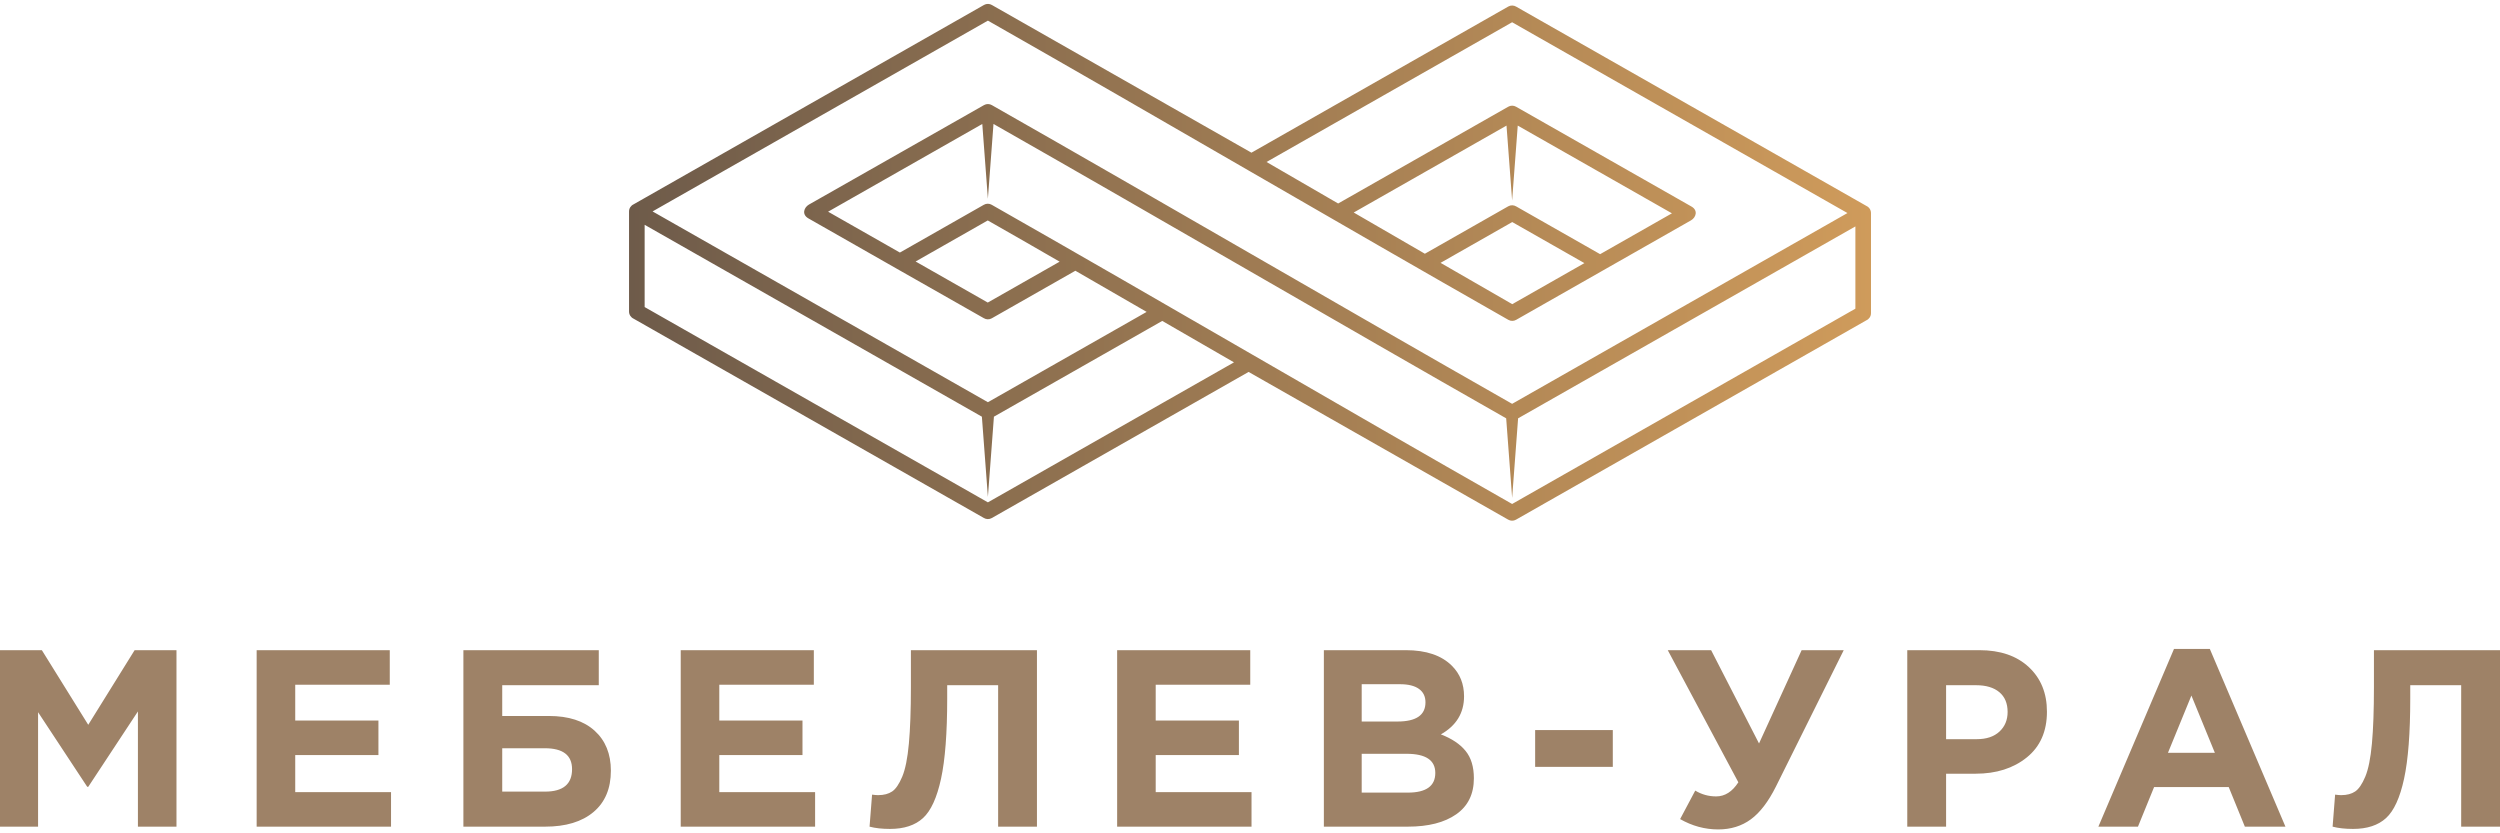 <svg width="174" height="58" viewBox="0 0 174 58" fill="none" xmlns="http://www.w3.org/2000/svg">
<path fill-rule="evenodd" clip-rule="evenodd" d="M68.757 13.834L68.367 8.629L57.636 14.734L62.633 17.578L68.474 14.254C68.644 14.153 68.855 14.153 69.025 14.254C81.13 21.141 93.138 28.189 105.244 35.077L129.135 21.484V15.759L105.66 29.115L105.245 34.653L104.83 29.116C92.908 22.332 81.067 15.413 69.147 8.628L68.757 13.834ZM105.244 13.952L105.635 8.741L111.207 11.911L116.366 14.847L111.369 17.69L105.528 14.367C105.356 14.265 105.152 14.258 104.977 14.357L99.171 17.66L94.219 14.791L104.853 8.741L105.244 13.952ZM68.474 22.146C68.645 22.248 68.85 22.255 69.025 22.156L74.846 18.844L79.806 21.708L68.758 27.994C60.978 23.568 53.198 19.141 45.419 14.715L68.758 1.436C80.862 8.323 92.875 15.373 104.977 22.259C105.147 22.359 105.358 22.359 105.528 22.259C109.583 19.951 113.638 17.644 117.693 15.337C118.038 15.141 118.203 14.646 117.728 14.376L105.52 7.43C105.349 7.329 105.138 7.33 104.968 7.431L93.135 14.163L88.15 11.274L105.244 1.549L128.583 14.828L105.244 28.107C93.147 21.224 81.132 14.201 69.034 7.317C68.872 7.222 68.665 7.213 68.491 7.313C64.428 9.624 60.365 11.927 56.304 14.237C55.96 14.433 55.781 14.925 56.266 15.2C60.373 17.548 64.403 19.83 68.474 22.146ZM69.177 29.001L80.892 22.336L85.885 25.219L68.758 34.964C60.794 30.433 52.831 25.902 44.867 21.371V15.646L68.339 29.001L68.758 34.586L69.177 29.001ZM73.751 18.212C72.085 17.25 70.421 16.294 68.749 15.343L63.727 18.2L68.749 21.058L73.751 18.212ZM100.263 18.294L105.252 15.455L110.275 18.313L105.252 21.17L100.263 18.294ZM87.1 10.627L69.034 0.347C68.872 0.252 68.665 0.243 68.491 0.342L44.093 14.224C43.909 14.31 43.781 14.498 43.781 14.715V21.685C43.781 21.902 43.909 22.09 44.093 22.177L68.482 36.053C68.643 36.148 68.85 36.157 69.025 36.058L86.902 25.886L104.968 36.166C105.13 36.261 105.336 36.27 105.511 36.17L129.908 22.289C130.093 22.202 130.221 22.015 130.221 21.798V14.828C130.221 14.611 130.093 14.423 129.908 14.336L105.52 0.46C105.359 0.365 105.152 0.356 104.977 0.455L87.1 10.627Z" fill="url(#paint0_linear_103_432)"/>
<path d="M0 57.535V45.252H2.913L6.142 50.446L9.37 45.252H12.283V57.535H9.599V49.516L6.142 54.763H6.072L2.65 49.569V57.535H0ZM17.863 57.535V45.252H27.128V47.656H20.548V50.148H26.339V52.552H20.548V55.131H27.216V57.535H17.863ZM34.955 47.691V49.832H38.201C39.569 49.832 40.631 50.174 41.386 50.858C42.14 51.543 42.517 52.47 42.517 53.639C42.517 54.88 42.114 55.839 41.307 56.517C40.5 57.196 39.377 57.535 37.938 57.535H32.252V45.252H41.675V47.691H34.955ZM37.92 52.078H34.955V55.096H37.938C39.189 55.096 39.815 54.576 39.815 53.534C39.815 52.563 39.183 52.078 37.92 52.078ZM47.378 57.535V45.252H56.643V47.656H50.063V50.148H55.853V52.552H50.063V55.131H56.731V57.535H47.378ZM63.399 45.252H72.172V57.535H69.47V47.691H65.925V48.621C65.925 51.019 65.782 52.879 65.496 54.201C65.209 55.523 64.791 56.436 64.241 56.938C63.691 57.441 62.925 57.693 61.942 57.693C61.392 57.693 60.919 57.641 60.521 57.535L60.696 55.306C60.86 55.33 61.001 55.342 61.117 55.342C61.515 55.342 61.84 55.257 62.092 55.087C62.343 54.918 62.577 54.576 62.794 54.061C63.01 53.546 63.165 52.777 63.258 51.753C63.352 50.73 63.399 49.411 63.399 47.796V45.252ZM77.753 57.535V45.252H87.017V47.656H80.437V50.148H86.228V52.552H80.437V55.131H87.106V57.535H77.753ZM92.141 57.535V45.252H97.844C99.26 45.252 100.33 45.615 101.055 46.34C101.617 46.901 101.898 47.609 101.898 48.463C101.898 49.621 101.36 50.504 100.284 51.113C101.044 51.405 101.617 51.788 102.003 52.262C102.389 52.736 102.582 53.37 102.582 54.166C102.582 55.266 102.173 56.102 101.354 56.675C100.535 57.249 99.412 57.535 97.985 57.535H92.141ZM94.774 50.218H97.265C98.564 50.218 99.213 49.773 99.213 48.884C99.213 48.475 99.061 48.162 98.757 47.946C98.453 47.729 98.014 47.621 97.441 47.621H94.774V50.218ZM94.774 55.166H97.985C99.26 55.166 99.897 54.71 99.897 53.797C99.897 52.908 99.231 52.464 97.897 52.464H94.774V55.166ZM122.428 51.745L125.394 45.252H128.324L123.604 54.745C123.078 55.798 122.496 56.558 121.858 57.026C121.22 57.494 120.463 57.728 119.586 57.728C118.661 57.728 117.778 57.488 116.936 57.009L117.989 55.026C118.433 55.295 118.919 55.43 119.445 55.43C120.053 55.43 120.568 55.102 120.989 54.447L116.076 45.252H119.094L122.428 51.745ZM132.746 57.535V45.252H137.764C139.215 45.252 140.362 45.644 141.204 46.428C142.046 47.212 142.467 48.247 142.467 49.533C142.467 50.902 141.999 51.964 141.064 52.718C140.128 53.473 138.94 53.85 137.501 53.85H135.448V57.535H132.746ZM135.448 51.446H137.589C138.256 51.446 138.78 51.271 139.16 50.92C139.54 50.569 139.73 50.112 139.73 49.551C139.73 48.954 139.537 48.495 139.151 48.173C138.765 47.852 138.227 47.691 137.537 47.691H135.448V51.446ZM146.047 57.535L151.311 45.164H153.803L159.067 57.535H156.242L155.119 54.78H149.925L148.802 57.535H146.047ZM150.89 52.394H154.154L152.522 48.41L150.89 52.394ZM165.226 45.252H174V57.535H171.298V47.691H167.753V48.621C167.753 51.019 167.61 52.879 167.323 54.201C167.037 55.523 166.619 56.436 166.069 56.938C165.519 57.441 164.753 57.693 163.77 57.693C163.22 57.693 162.746 57.641 162.349 57.535L162.524 55.306C162.688 55.33 162.828 55.342 162.945 55.342C163.343 55.342 163.668 55.257 163.919 55.087C164.171 54.918 164.405 54.576 164.621 54.061C164.838 53.546 164.992 52.777 165.086 51.753C165.18 50.73 165.226 49.411 165.226 47.796V45.252ZM106.846 53.376V50.814H112.251V53.376H106.846Z" fill="#9E8267"/>
<defs>
<linearGradient id="paint0_linear_103_432" x1="43.781" y1="18.256" x2="130.22" y2="18.256" gradientUnits="userSpaceOnUse">
<stop stop-color="#6E5B4A"/>
<stop offset="1" stop-color="#CF9B5B"/>
</linearGradient>
</defs>
</svg>

